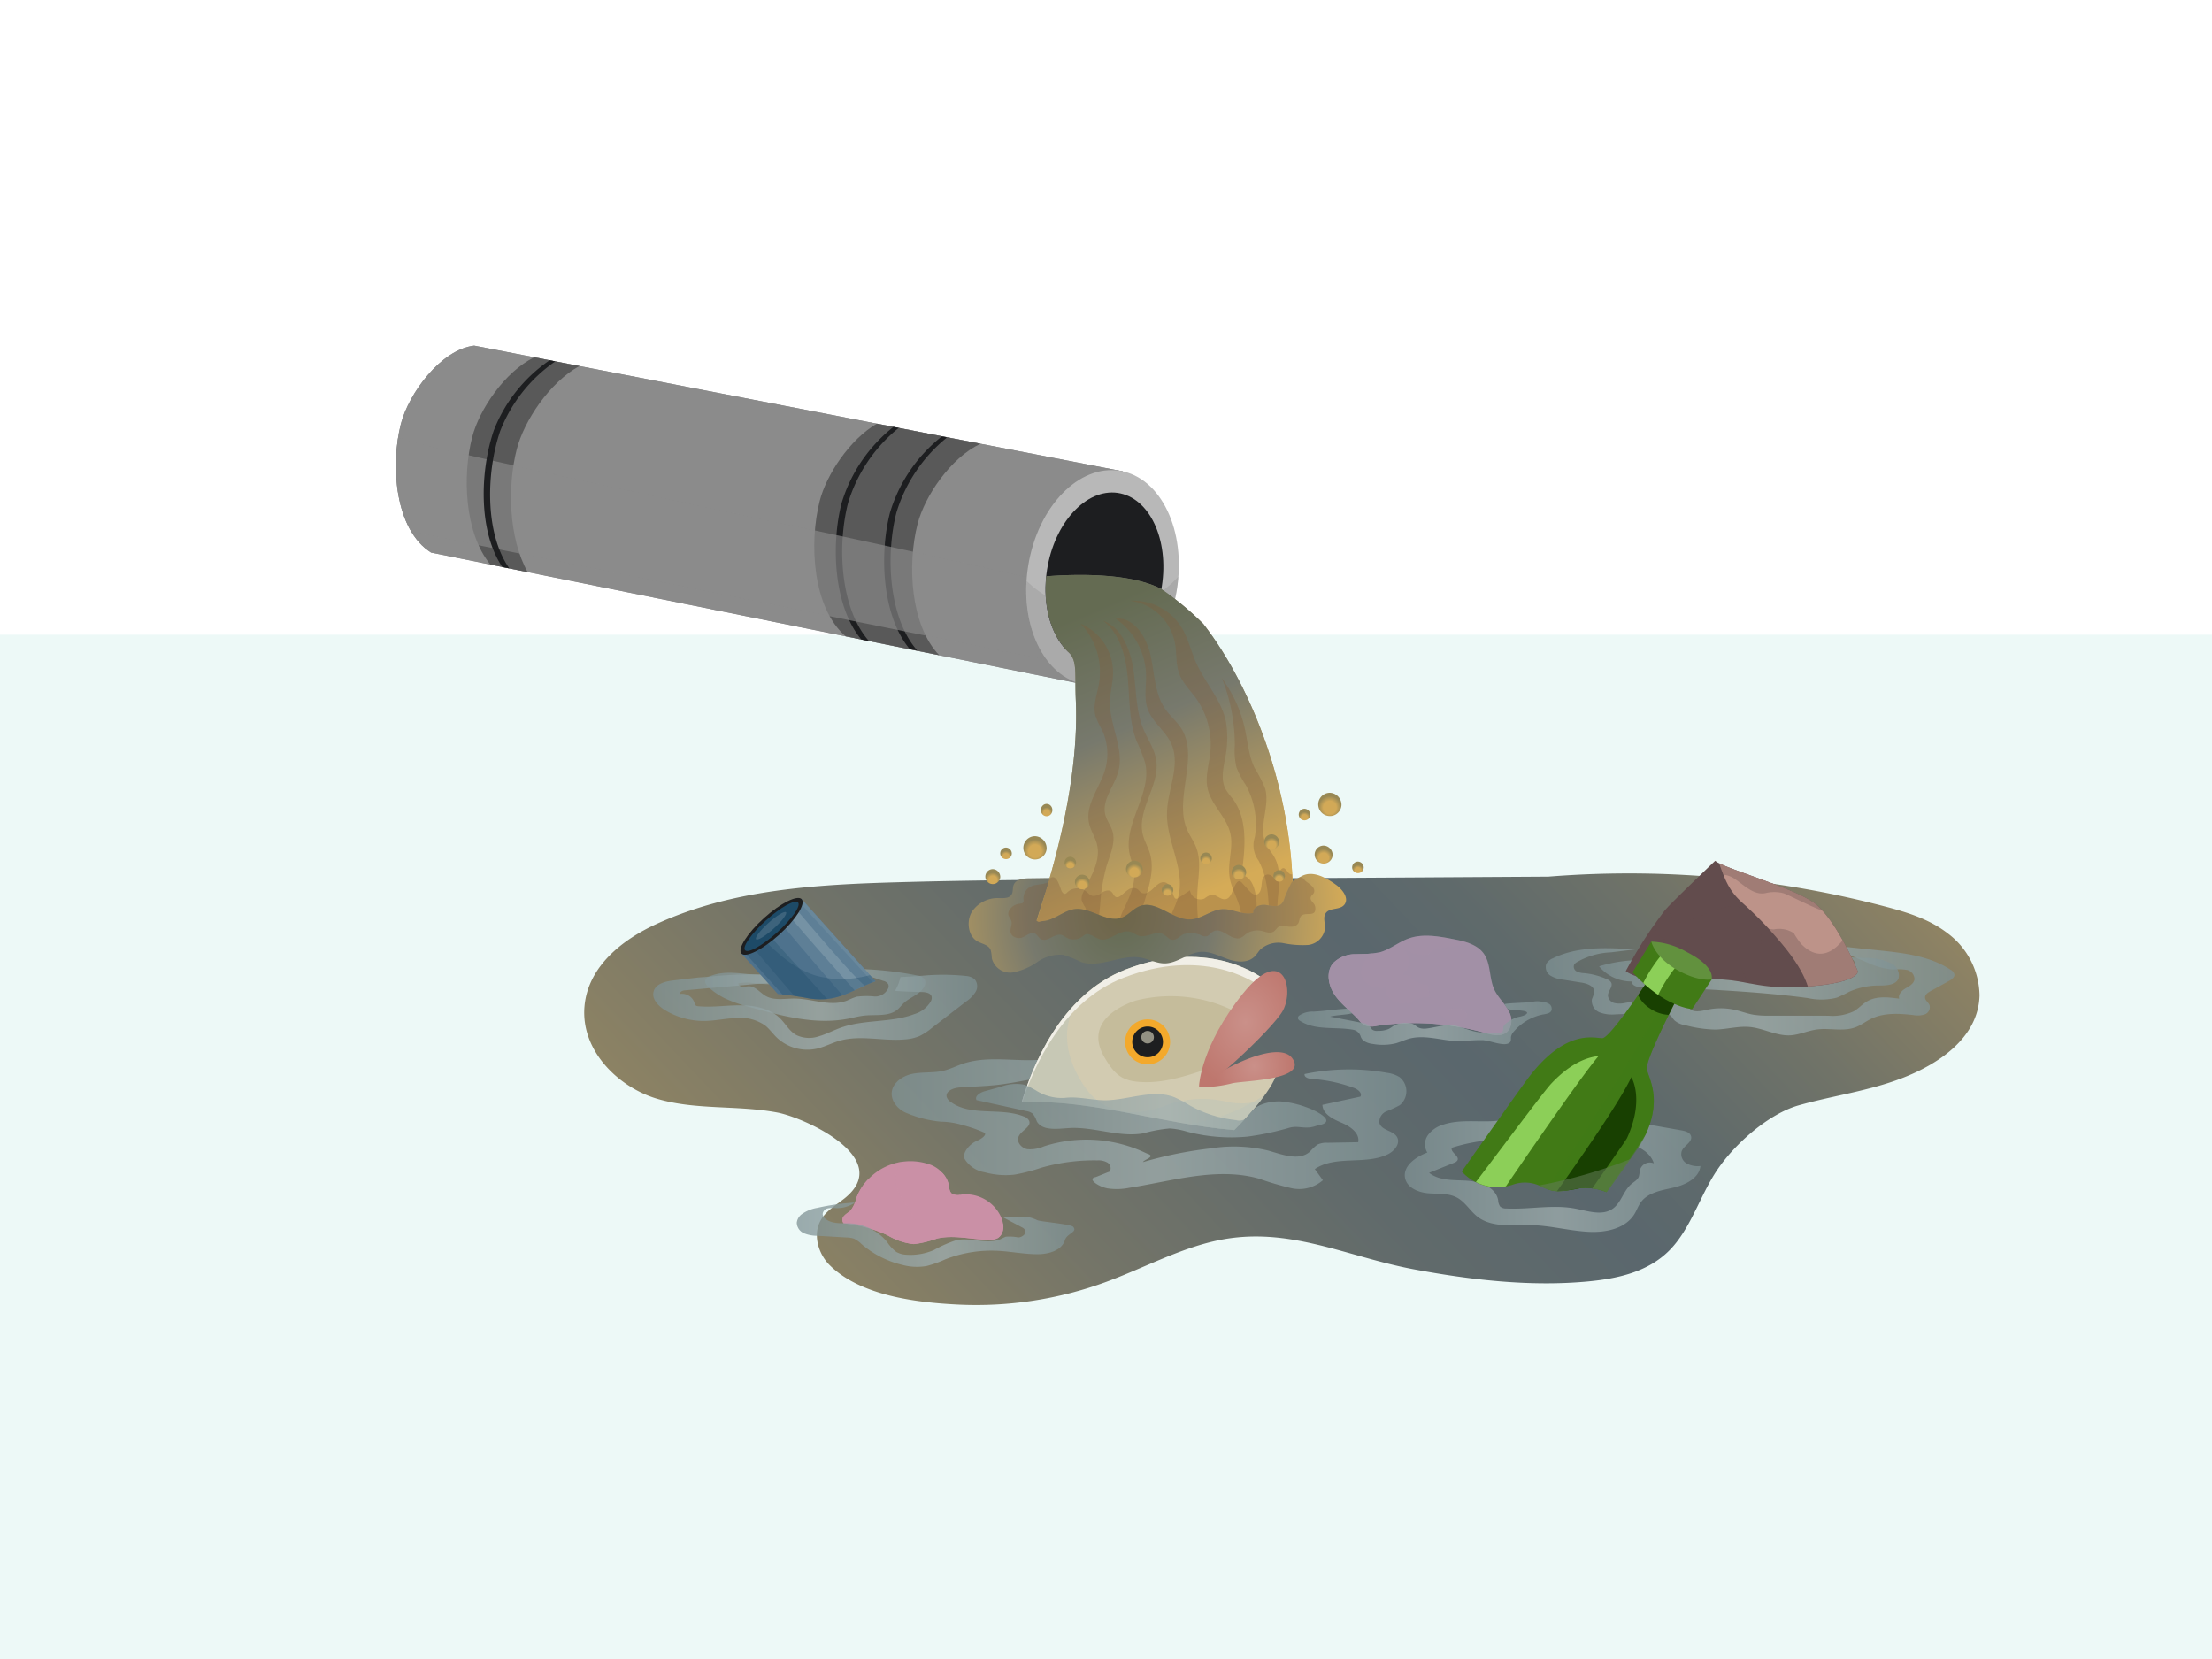 <svg xmlns="http://www.w3.org/2000/svg" xmlns:xlink="http://www.w3.org/1999/xlink" width="352" height="264" viewBox="0 0 352 264">
  <defs>
    <linearGradient id="linear-gradient" x1="-0.034" y1="0.626" x2="1.081" y2="0.302" gradientUnits="objectBoundingBox">
      <stop offset="0" stop-color="#9a8a62"/>
      <stop offset="0.054" stop-color="#918563"/>
      <stop offset="0.275" stop-color="#737468"/>
      <stop offset="0.464" stop-color="#606a6b"/>
      <stop offset="0.597" stop-color="#5a676d"/>
      <stop offset="0.685" stop-color="#5f6a6b"/>
      <stop offset="0.802" stop-color="#707368"/>
      <stop offset="0.932" stop-color="#8b8164"/>
      <stop offset="1" stop-color="#9c8b61"/>
    </linearGradient>
    <linearGradient id="linear-gradient-2" y1="0.5" x2="1" y2="0.5" gradientUnits="objectBoundingBox">
      <stop offset="0" stop-color="#7e9193"/>
      <stop offset="0.522" stop-color="#9faeaf"/>
      <stop offset="1" stop-color="#7e9193"/>
    </linearGradient>
    <linearGradient id="linear-gradient-5" x1="0" y1="0.5" x2="1" y2="0.5" xlink:href="#linear-gradient-2"/>
    <radialGradient id="radial-gradient" cx="0.5" cy="0.5" r="1.02" gradientTransform="translate(0.315) scale(0.37 1)" gradientUnits="objectBoundingBox">
      <stop offset="0" stop-color="#ca9089"/>
      <stop offset="1" stop-color="#be776e"/>
    </radialGradient>
    <radialGradient id="radial-gradient-2" cx="0.5" cy="0.5" r="0.444" gradientTransform="translate(-0.158) scale(1.316 1)" xlink:href="#radial-gradient"/>
    <linearGradient id="linear-gradient-9" x1="0" y1="0.5" x2="1" y2="0.5" xlink:href="#linear-gradient-2"/>
    <linearGradient id="linear-gradient-11" x1="0.246" y1="0.099" x2="0.521" y2="0.955" gradientUnits="objectBoundingBox">
      <stop offset="0" stop-color="#77796d"/>
      <stop offset="1" stop-color="#d5ab57"/>
    </linearGradient>
    <linearGradient id="linear-gradient-12" x1="0.246" y1="0.099" x2="0.521" y2="0.955" gradientUnits="objectBoundingBox">
      <stop offset="0" stop-color="#646b52"/>
      <stop offset="0.398" stop-color="#77796d"/>
      <stop offset="1" stop-color="#d5ab57"/>
    </linearGradient>
    <radialGradient id="radial-gradient-3" cx="0.401" cy="0.406" r="2.284" gradientTransform="translate(0.296 0.01) scale(0.261 1.074)" xlink:href="#linear-gradient-12"/>
    <radialGradient id="radial-gradient-4" cx="0.5" cy="0.5" r="0.466" gradientTransform="translate(-0.037 0.195) scale(1.074 1.074)" gradientUnits="objectBoundingBox">
      <stop offset="0.554" stop-color="#d2a957"/>
      <stop offset="1" stop-color="#988854"/>
    </radialGradient>
    <radialGradient id="radial-gradient-5" cx="0.5" cy="0.5" r="0.465" gradientTransform="translate(-0.037 0.254) scale(1.073 1.074)" xlink:href="#radial-gradient-4"/>
    <radialGradient id="radial-gradient-6" cx="0.5" cy="0.5" r="0.465" gradientTransform="translate(-0.037 0.26) scale(1.074 1.074)" xlink:href="#radial-gradient-4"/>
    <radialGradient id="radial-gradient-7" cx="0.5" cy="0.5" r="0.466" gradientTransform="translate(-0.037 0.15) scale(1.074 1.074)" xlink:href="#radial-gradient-4"/>
    <radialGradient id="radial-gradient-8" cx="0.5" cy="0.5" r="0.465" gradientTransform="translate(-0.037 0.236) scale(1.074 1.074)" xlink:href="#radial-gradient-4"/>
    <radialGradient id="radial-gradient-9" cx="0.5" cy="0.501" r="0.465" gradientTransform="translate(-0.037 0.238) scale(1.074 1.074)" xlink:href="#radial-gradient-4"/>
    <radialGradient id="radial-gradient-10" cx="0.5" cy="0.5" r="0.466" gradientTransform="translate(-0.037 0.27) scale(1.073 1.074)" xlink:href="#radial-gradient-4"/>
    <radialGradient id="radial-gradient-11" cx="0.5" cy="0.5" r="0.465" gradientTransform="translate(-0.037 0.258) scale(1.074 1.074)" xlink:href="#radial-gradient-4"/>
    <radialGradient id="radial-gradient-12" cx="0.5" cy="0.5" r="0.465" gradientTransform="translate(-0.037 0.256) scale(1.073 1.074)" xlink:href="#radial-gradient-4"/>
    <radialGradient id="radial-gradient-13" cx="0.5" cy="0.5" r="0.465" gradientTransform="translate(-0.037 0.263) scale(1.074 1.074)" xlink:href="#radial-gradient-4"/>
    <radialGradient id="radial-gradient-14" cx="0.5" cy="0.5" r="0.465" gradientTransform="translate(-0.037 0.184) scale(1.074 1.074)" xlink:href="#radial-gradient-4"/>
    <radialGradient id="radial-gradient-15" cx="0.5" cy="0.5" r="0.466" gradientTransform="translate(-0.037 0.106) scale(1.074 1.074)" xlink:href="#radial-gradient-4"/>
    <radialGradient id="radial-gradient-16" cx="0.5" cy="0.5" r="0.465" gradientTransform="translate(-0.038 0.097) scale(1.075 1.074)" xlink:href="#radial-gradient-4"/>
    <radialGradient id="radial-gradient-17" cx="0.5" cy="0.5" r="0.465" gradientTransform="translate(-0.037 0.201) scale(1.074 1.074)" xlink:href="#radial-gradient-4"/>
    <radialGradient id="radial-gradient-18" cx="0.5" cy="0.5" r="0.466" gradientTransform="translate(-0.037 0.168) scale(1.073 1.074)" xlink:href="#radial-gradient-4"/>
    <radialGradient id="radial-gradient-19" cx="0.5" cy="0.5" r="0.466" gradientTransform="translate(-0.037 0.203) scale(1.074 1.074)" xlink:href="#radial-gradient-4"/>
  </defs>
  <g id="Grupo_60906" data-name="Grupo 60906" transform="translate(-507 -2517)">
    <rect id="Rectángulo_5751" data-name="Rectángulo 5751" width="352" height="163" transform="translate(507 2618)" fill="#cdf0e9" opacity="0.36"/>
    <g id="Grupo_56328" data-name="Grupo 56328" transform="translate(0 37)">
      <rect id="Rectángulo_5777" data-name="Rectángulo 5777" width="244" height="244" transform="translate(570 2480)" fill="none"/>
      <g id="Grupo_56327" data-name="Grupo 56327" transform="translate(96.423 2076.186)">
        <g id="Grupo_56323" data-name="Grupo 56323" transform="translate(503.545 540.796)">
          <path id="Trazado_104851" data-name="Trazado 104851" d="M642.52,496.88l-69.758.425c-11.945.072-23.889.145-35.83.481-13.056.367-26.411,1.118-38.495,6.659-5.3,2.428-10.84,6.69-11.412,13.06-.635,7.1,5.436,12.944,11.614,14.755s12.734.975,19.033,2.16c4.463.841,18.711,7.332,10.708,13.691-1.451,1.151-3.184,2.093-3.973,3.877-.986,2.225-.058,5.042,1.6,6.7,4.941,4.946,13.986,5.972,20.247,6.294a60.012,60.012,0,0,0,23.816-3.611c5.91-2.173,11.573-5.286,17.684-6.58,11.243-2.379,20.446,2.569,31.192,4.581,9.038,1.693,18.59,2.811,27.789,1.939,4.633-.44,9.51-1.478,12.955-4.968,3.4-3.448,4.821-8.687,7.589-12.783,2.882-4.266,8.255-8.939,12.949-10.272,5.447-1.547,10.985-2.238,16.4-4.307,5.762-2.2,12.224-6.4,12.39-13.2a12.558,12.558,0,0,0-5.116-9.908c-2.934-2.254-6.451-3.316-9.914-4.226a160.409,160.409,0,0,0-56.336-4.508Z" transform="translate(-486.98 -494.373)" fill="url(#linear-gradient)"/>
          <path id="Trazado_104852" data-name="Trazado 104852" d="M559.743,524.161a64.618,64.618,0,0,0-10.9,2.2c.2-.456,2.214-.885.61-1.371a22.021,22.021,0,0,0-16.338-1.147,5.544,5.544,0,0,1-2.663.463c-.9-.161-1.728-1.078-1.422-1.937.371-1.033,2.12-1.585,1.7-2.6a1.405,1.405,0,0,0-.843-.671c-3.73-1.5-8.452.069-11.67-2.339a1.466,1.466,0,0,1-.6-.756c-.233-.921,1.026-1.433,1.972-1.507,2.051-.161,4.11-.192,6.154-.427,4.441-.51,8.866-1.977,13.291-1.339a3.056,3.056,0,0,0,.539-1.865,2.158,2.158,0,0,0-2.062-1.576,9.488,9.488,0,0,0-2.753.458c-4.754,1.1-9.91-.6-14.536.953-1.058.353-2.062.874-3.148,1.129-1.605.376-3.3.159-4.912.485-1.97.4-4.029,2.055-3.052,4.293a3.97,3.97,0,0,0,2.171,1.963,18.3,18.3,0,0,0,5.387,1.353,12.6,12.6,0,0,1,3.5.55,22.1,22.1,0,0,1,3.437,1.2c.5.338-.563,1.051-1.125,1.277-1.192.474-2.444,1.945-2.019,2.889a4.554,4.554,0,0,0,3.22,2.144,12.594,12.594,0,0,0,4.691.376,28.986,28.986,0,0,0,4.284-1.1,30.544,30.544,0,0,1,8.955-1.172,2.843,2.843,0,0,1,1.594.36,1.052,1.052,0,0,1,.346,1.436c-.157,0-2.077.832-2.227.861-1.42.275.423,1.507,1.84,1.789a9.788,9.788,0,0,0,3.466-.076c6.88-1.076,13.939-3.343,20.647-1.474a48.335,48.335,0,0,0,5.172,1.523,5.752,5.752,0,0,0,5.035-1.261q-.644-.885-1.286-1.773c3.292-2.241,7.983-.622,11.576-2.334,1.058-.5,2.077-1.7,1.525-2.735-.581-1.089-2.484-1.057-2.817-2.249a1.793,1.793,0,0,1,1.1-1.869,19.1,19.1,0,0,0,2.126-.975,2.865,2.865,0,0,0-.034-4.479,5.1,5.1,0,0,0-2.006-.682,34.356,34.356,0,0,0-13.1.2c-.09.512.615.742,1.134.776a24.036,24.036,0,0,1,6.732,1.433c.615.228,1.353.814,1.022,1.38l-6.05,1.31c.058,1.474,1.69,2.278,3.052,2.846s2.925,1.65,2.643,3.1l-4.9.087a3.291,3.291,0,0,0-1.6.3,7.955,7.955,0,0,0-1.176,1.107c-1.746,1.561-4.436.458-6.69-.177A23.43,23.43,0,0,0,559.743,524.161Z" transform="translate(-459.935 -478.415)" opacity="0.75" fill="url(#linear-gradient-2)"/>
          <path id="Trazado_104853" data-name="Trazado 104853" d="M589.459,519.8c.373-.881,1.7-1.4,1.48-2.328-.148-.613-.892-.832-1.514-.941l-12.481-2.214c-.926-.163-2.131-.19-2.52.664s.42,1.751,1.239,2.182c1.606.843,3.477.968,5.232,1.427s3.584,1.451,4.119,3.184a1.639,1.639,0,0,0-2.207,1.04,8.149,8.149,0,0,1-.183,1.08c-.208.528-.76.814-1.194,1.178-1.256,1.062-1.608,2.963-2.949,3.915-1.67,1.187-3.942.38-5.954-.007-3.613-.691-7.341.166-11.014-.02a1.37,1.37,0,0,1-.957-.311,1.886,1.886,0,0,1-.318-1.011c-.376-2.064-2.842-2.967-4.937-3.1s-4.412.047-6.053-1.261q1.979-.791,3.958-1.588a.959.959,0,0,0,.559-.4c.335-.7-1.131-1.241-.917-1.99a27.925,27.925,0,0,1,6.578-1.261c1.547-.105,3.193-.107,4.506-.937s1.983-2.878.854-3.942c-1.682,1.567-4.154,1.907-6.453,1.925s-4.662-.2-6.842.528a4.646,4.646,0,0,0-2.415,1.65,2.516,2.516,0,0,0-.114,2.793c-1.849.691-3.953,2.171-3.528,4.1.338,1.529,2.117,2.249,3.676,2.381s3.227-.047,4.6.7c1.3.711,2.068,2.122,3.244,3.032,2.334,1.8,5.619,1.263,8.568,1.337,3.077.078,6.088.921,9.161,1.071,2.728.134,5.843-.514,7.256-2.853.36-.6.588-1.272.995-1.838,1.138-1.59,3.312-1.912,5.217-2.352s4.063-1.491,4.28-3.435a3.666,3.666,0,0,1-2.218-.425A1.692,1.692,0,0,1,589.459,519.8Z" transform="translate(-414.801 -473.631)" opacity="0.75" fill="url(#linear-gradient-2)"/>
          <g id="Grupo_56313" data-name="Grupo 56313" transform="translate(152.995)">
            <path id="Trazado_104854" data-name="Trazado 104854" d="M620.449,506.18a1.147,1.147,0,0,0-.592-.727c-3.327-2.214-7.477-2.688-11.451-3.1l-8.685-.906,6.887,2.844a11.289,11.289,0,0,0,4.067,1.107,9.369,9.369,0,0,1,2.155.06,1.53,1.53,0,0,1,1.266,1.512c-.1.691-.814,1.08-1.415,1.435s-1.23.977-1.015,1.639c-1.731-.241-3.611-.454-5.118.429-.756.443-1.344,1.129-2.1,1.572a7.848,7.848,0,0,1-4.025.713l-9.322-.007a15.522,15.522,0,0,1-2.618-.152c-1.015-.174-1.983-.552-2.989-.778a10.274,10.274,0,0,0-4.593.029c-.993.235-2.363.443-2.739-.505-.105-.264-.092-.561-.208-.818-.284-.626-1.131-.7-1.818-.662a71.435,71.435,0,0,0-8.016.843,4.031,4.031,0,0,1-1.744.038,1.348,1.348,0,0,1-1.058-1.239c.031-.72.834-1.386.514-2.033a1.281,1.281,0,0,0-.673-.525,11.636,11.636,0,0,0-3.609-.966,2.926,2.926,0,0,1-1.2-.271.86.86,0,0,1-.427-1.04,1.13,1.13,0,0,1,.387-.4,11.75,11.75,0,0,1,5.471-1.6l3.821-.463c-4.409-.291-9.054-.539-13.027,1.4a2.135,2.135,0,0,0-1.062.881,1.587,1.587,0,0,0,.635,1.872,4.614,4.614,0,0,0,2.026.657q1.472.238,2.947.472c.9.143,2.039.555,2.019,1.467a5.718,5.718,0,0,1-.378,1.172,1.978,1.978,0,0,0,1.239,2.1,5.765,5.765,0,0,0,2.6.306l6.695-.246a2.748,2.748,0,0,1,1.956.429c.257.228.418.546.659.792a3.351,3.351,0,0,0,1.706.751,19.817,19.817,0,0,0,4.774.7c1.842-.036,3.671-.586,5.507-.409,2.193.21,4.251,1.449,6.453,1.324,1.411-.081,2.73-.718,4.13-.917,2.075-.3,4.282.376,6.241-.369.874-.331,1.623-.921,2.462-1.333,2.044-1,4.443-.861,6.706-.608a3.7,3.7,0,0,0,1.813-.094,1.238,1.238,0,0,0,.8-1.456c-.174-.456-.713-.758-.727-1.248-.011-.458.447-.771.85-.993l3-1.652C620.035,506.978,620.5,506.643,620.449,506.18Z" transform="translate(-555.404 -488.106)" opacity="0.75" fill="url(#linear-gradient-2)"/>
            <path id="Trazado_104855" data-name="Trazado 104855" d="M596.048,502.292l5.534.23a8.366,8.366,0,0,1,4.2.921,2.082,2.082,0,0,1,1.082,2.319c-.42,1.067-1.869,1.134-3.016,1.143A11.61,11.61,0,0,0,599,507.9a20.866,20.866,0,0,1-1.986.941,10.1,10.1,0,0,1-4.606.058c-4.206-.572-8.439-.906-12.676-1.176-3.327-.215-6.659-.389-9.995-.385a23.009,23.009,0,0,1-4.459-.25c-.438-.085-.991-.436-.787-.832a6.679,6.679,0,0,1-5.286-2.408,22.925,22.925,0,0,1,9.44-.823l-2.375,1.183a.812.812,0,0,0-.429.367c-.185.47.519.756,1.024.769l23.983.635a20.085,20.085,0,0,0,3.9-.152,10.04,10.04,0,0,0,5.167-2.583,1.4,1.4,0,0,0-1.684-.774Z" transform="translate(-550.702 -487.058)" opacity="0.75" fill="url(#linear-gradient-5)"/>
            <g id="Grupo_56312" data-name="Grupo 56312" transform="translate(12.759)">
              <path id="Trazado_104856" data-name="Trazado 104856" d="M598,513.036s-3.479-8.508-7.115-10.981-14.541-5.492-15.545-6.576c0,0-6.576,6.265-7.967,7.812a70.241,70.241,0,0,0-6.265,9.745s2.862,2.321,10.829,1.469,8.895,1.625,17.711,1.006S598,513.036,598,513.036Z" transform="translate(-561.11 -495.479)" fill="#624c4d"/>
              <path id="Trazado_104857" data-name="Trazado 104857" d="M594.314,513.036s-3.479-8.508-7.115-10.983-14.54-5.489-15.545-6.574c0,0-5.614,5.351-7.562,7.379l.009.042c.566,2.567,1.695,2.828,3.81,1.941,2.249-.944,4.467-2.167,6.974-2.064,2.227.089,3.555,1.927,4.027,3.911.427,1.8-.738,4.049.528,5.686a15.293,15.293,0,0,0,3.473,3.235c.908.009,1.909-.018,3.05-.1C594.78,514.892,594.314,513.036,594.314,513.036Z" transform="translate(-557.423 -495.479)" fill="#624c4d" opacity="0.32" style="mix-blend-mode: multiply;isolation: isolate"/>
              <path id="Trazado_104858" data-name="Trazado 104858" d="M579.342,505.788c-.123-2.243.427-6.35-3.112-5.024-1.275.479-2.493,1.082-3.763,1.567-4.078,1.554-5.89.172-6.9-2.272a75.569,75.569,0,0,0-4.459,7.316s2.862,2.321,10.829,1.469a26.411,26.411,0,0,1,8.984.5A6.264,6.264,0,0,1,579.342,505.788Z" transform="translate(-561.11 -489.818)" fill="#624c4d" opacity="0.32" style="mix-blend-mode: multiply;isolation: isolate"/>
              <path id="Trazado_104859" data-name="Trazado 104859" d="M589.788,512.816s-3.479-8.508-7.115-10.981c-3.26-2.223-12.354-4.875-14.919-6.178.868,2.4,1.44,4.228,3.56,6.169A64.419,64.419,0,0,1,576,506.452c2.164,2.435,4.805,5.5,5.874,8.8C590.215,514.6,589.788,512.816,589.788,512.816Z" transform="translate(-552.897 -495.259)" fill="#bd9389"/>
              <path id="Trazado_104860" data-name="Trazado 104860" d="M570.067,498.036c1.467.919,3.13,2.777,5.062,2.366a5.84,5.84,0,0,1,2.846.018c.78.242,3.855,1.878,6.245,2.815a8.938,8.938,0,0,0-1.547-1.4c-3.26-2.22-12.354-4.872-14.919-6.176.233.646.447,1.248.673,1.822A3.715,3.715,0,0,1,570.067,498.036Z" transform="translate(-552.897 -495.259)" fill="#624c4d" opacity="0.32" style="mix-blend-mode: multiply;isolation: isolate"/>
              <path id="Trazado_104861" data-name="Trazado 104861" d="M583.044,502.153c-1.726,2.106-3.978,3.2-6.529.646a10.673,10.673,0,0,1-1.239-1.784,4.272,4.272,0,0,0-3.222-.595c-.255-.034-.512-.067-.769-.1.116.125.235.248.349.376,2.164,2.435,4.805,5.5,5.874,8.8,8.345-.651,7.918-2.439,7.918-2.439A51.845,51.845,0,0,0,583.044,502.153Z" transform="translate(-548.534 -489.499)" fill="#624c4d" opacity="0.32" style="mix-blend-mode: multiply;isolation: isolate"/>
            </g>
          </g>
          <g id="Grupo_56315" data-name="Grupo 56315" transform="translate(10.987 5.914)">
            <path id="Trazado_104862" data-name="Trazado 104862" d="M523.943,505.053a1.241,1.241,0,0,1,.774.508.856.856,0,0,1,.038.6,2.268,2.268,0,0,1-2.263,1.368,12.334,12.334,0,0,0-2.831.047,14.279,14.279,0,0,0-1.462.6c-2.625,1.042-5.547-.291-8.372-.311-1.565-.011-3.253.364-4.608-.418-.894-.516-1.6-1.516-2.634-1.534-.333-.007-.66.1-.993.083a.746.746,0,0,1-.747-.532,7.117,7.117,0,0,1,2.63-.034,34.318,34.318,0,0,0,7.33-.054c.288-.034.644-.132.693-.418.06-.347-.376-.543-.722-.6a63.871,63.871,0,0,0-6.648-.235c-2.663-.157-5.474-.854-7.9.248a1.124,1.124,0,0,0-.577.463c-.221.449.161.955.537,1.288a11.649,11.649,0,0,0,2.565,1.722,23.175,23.175,0,0,0,4.13,1.427c5.049,1.4,10.321,2.8,15.462,1.8.881-.172,1.749-.414,2.641-.5,1.8-.179,3.857.2,5.234-.97.349-.3.622-.673.955-.991,1-.959,2.544-1.359,3.236-2.565a1.263,1.263,0,0,0,.112-1.221,1.672,1.672,0,0,0-1.207-.637,54.946,54.946,0,0,0-8.021-.979,2.9,2.9,0,0,0-1.838.335Q521.7,504.3,523.943,505.053Z" transform="translate(-487.335 -491.86)" opacity="0.75" fill="url(#linear-gradient-2)"/>
            <path id="Trazado_104863" data-name="Trazado 104863" d="M543.039,504.35a2.353,2.353,0,0,0-1.38-.532,35.077,35.077,0,0,0-6.972-.034l-3.464.215a6.815,6.815,0,0,1-.863,2.178c1.44.141,2.909.154,4.354.2.595.018,1.339.161,1.48.738a1.122,1.122,0,0,1-.132.736,4.5,4.5,0,0,1-2.582,2.024c-3.716,1.418-7.953.827-11.7,2.158-1.192.423-2.314,1.033-3.528,1.382a4.71,4.71,0,0,1-3.678-.237c-1.037-.615-1.632-1.753-2.489-2.6-1.608-1.6-4.023-2.077-6.288-2.091s-4.539.364-6.8.143a.71.71,0,0,1-.255-.06c-.192-.1-.246-.344-.315-.55a2.078,2.078,0,0,0-2.234-1.346c-.118-.329.353-.537.7-.568l16.26-1.449c-.139-.774-1.129-.991-1.914-1.026a72.4,72.4,0,0,0-12.273.5l1.319-.215-5.176.61c-1.27.15-2.808.512-3.157,1.742-.34,1.194.72,2.314,1.775,2.965a11.914,11.914,0,0,0,6.31,1.746c1.659-.018,3.3-.385,4.955-.467a6.93,6.93,0,0,1,4.718,1.2c.671.539,1.172,1.257,1.784,1.858a7.073,7.073,0,0,0,6.4,1.825c1.243-.282,2.384-.9,3.607-1.254,3.408-.991,7.068.123,10.6-.239a7.015,7.015,0,0,0,2.18-.53,9.639,9.639,0,0,0,1.892-1.239l5.536-4.273a5.032,5.032,0,0,0,1.478-1.518A1.72,1.72,0,0,0,543.039,504.35Z" transform="translate(-491.893 -491.408)" opacity="0.75" fill="url(#linear-gradient-2)"/>
            <g id="Grupo_56314" data-name="Grupo 56314" transform="translate(13.878)">
              <path id="Trazado_104864" data-name="Trazado 104864" d="M508.557,513.922c4.812.928,7.137-1.283,10.947-2.659l-11.737-13.049-9.6,8.635,5.8,6.449A43.331,43.331,0,0,1,508.557,513.922Z" transform="translate(-498.018 -498.012)" fill="#4e728d"/>
              <path id="Trazado_104865" data-name="Trazado 104865" d="M510.928,513.508c1.717-.61,3.287-1.536,5.25-2.245l-11.737-13.049-3.584,3.473C504.128,505.687,510.928,513.508,510.928,513.508Z" transform="translate(-494.692 -498.012)" fill="#829bab" opacity="0.32" style="mix-blend-mode: screen;isolation: isolate"/>
              <path id="Trazado_104866" data-name="Trazado 104866" d="M514.016,511.424c.141-.056.284-.11.427-.161l-11.737-13.049-.445.4C503.07,499.524,514.016,511.424,514.016,511.424Z" transform="translate(-492.957 -498.012)" fill="#829bab" opacity="0.32" style="mix-blend-mode: screen;isolation: isolate"/>
              <path id="Trazado_104867" data-name="Trazado 104867" d="M502.435,498.685l-1.042,1.093c3.477,4.255,10.8,12.343,10.8,12.343.526-.241,1.058-.494,1.61-.74C512.016,510.024,504.673,501.288,502.435,498.685Z" transform="translate(-494.03 -497.43)" fill="#a7b9c4" opacity="0.32" style="mix-blend-mode: screen;isolation: isolate"/>
              <path id="Trazado_104868" data-name="Trazado 104868" d="M501.236,500.513l-2.41,2.169c1.138,1.277,5.733,6.73,6.952,8.078.646.092,1.295.19,1.963.32a10.817,10.817,0,0,0,3.26.161Z" transform="translate(-497.203 -495.171)" fill="#224e6a" opacity="0.32" style="mix-blend-mode: multiply;isolation: isolate"/>
              <path id="Trazado_104869" data-name="Trazado 104869" d="M504.266,509.87c1.252.125,2.527.289,3.859.546,4.812.928,7.137-1.283,10.947-2.659l-.881-.979a17.411,17.411,0,0,1-5.74.6,9.148,9.148,0,0,1-1.351-.2c-3.761-.49-7.075-3.278-9.888-6.127l-2.7,2.426Z" transform="translate(-497.587 -494.506)" fill="#1d4a67" opacity="0.32" style="mix-blend-mode: multiply;isolation: isolate"/>
              <path id="Trazado_104870" data-name="Trazado 104870" d="M507.849,498.326c.66.733-.953,3.262-3.6,5.648s-5.335,3.721-6,2.987.953-3.262,3.6-5.648S507.187,497.59,507.849,498.326Z" transform="translate(-498.1 -498.124)" fill="#1d1e20"/>
              <path id="Trazado_104871" data-name="Trazado 104871" d="M506.915,498.516c.483.534-1.015,2.67-3.347,4.765s-4.608,3.361-5.091,2.824,1.015-2.67,3.345-4.765S506.432,497.98,506.915,498.516Z" transform="translate(-497.747 -497.791)" fill="#1d4a67"/>
              <path id="Trazado_104872" data-name="Trazado 104872" d="M504,499.169c.224.25-.66,1.413-1.977,2.6s-2.567,1.941-2.793,1.69.662-1.413,1.977-2.6S503.771,498.919,504,499.169Z" transform="translate(-496.75 -496.891)" fill="#829bab" opacity="0.32" style="mix-blend-mode: screen;isolation: isolate"/>
            </g>
          </g>
          <g id="Grupo_56317" data-name="Grupo 56317" transform="translate(69.634 15.294)">
            <path id="Trazado_104873" data-name="Trazado 104873" d="M551.707,529.837c.076,0,.138.031.212.038,2.627-2.647,6.4-6.831,6.9-9.5l-10.791,1.25,8.718-15.679s-8.327-6.92-22.051-1.641c-10.513,4.043-15.035,15.817-16.575,21.108C529.465,524.994,540.417,528.909,551.707,529.837Z" transform="translate(-518.122 -502.319)" fill="#d2cbb1"/>
            <path id="Trazado_104874" data-name="Trazado 104874" d="M531.076,518.8c5.031.06,9.955-2.5,11.131-2.272l4.55-8.179a22.625,22.625,0,0,0-17.3-2.518c-4.165,1.442-7.654,4.353-4.917,9.02C526.282,517.815,527.527,518.761,531.076,518.8Z" transform="translate(-511.386 -498.868)" fill="#c5bc9b"/>
            <path id="Trazado_104875" data-name="Trazado 104875" d="M550.767,521.492a16.783,16.783,0,0,0-9.463.481,16.452,16.452,0,0,1-5.109,1.178,9.135,9.135,0,0,1-7.75-3.609c-3.578-4.971-4.17-10.154-1.364-14.075-5.23,5.214-7.859,12.278-8.96,16.054,11.343-.418,22.3,3.5,33.585,4.425.076,0,.138.031.212.038a56.217,56.217,0,0,0,4.193-4.673A11.2,11.2,0,0,1,550.767,521.492Z" transform="translate(-518.122 -498.428)" fill="#bdc5b8" opacity="0.55" style="mix-blend-mode: multiply;isolation: isolate"/>
            <path id="Trazado_104876" data-name="Trazado 104876" d="M530.067,516.8c2.283.376,4.57.693,6.876.883.076,0,.139.032.212.038a50.875,50.875,0,0,0,4.87-5.572A31.731,31.731,0,0,1,530.067,516.8Z" transform="translate(-503.358 -490.167)" fill="#bdc5b8" opacity="0.55" style="mix-blend-mode: multiply;isolation: isolate"/>
            <g id="Grupo_56316" data-name="Grupo 56316">
              <path id="Trazado_104877" data-name="Trazado 104877" d="M534.364,505.612c12.327-4.743,20.278.347,21.774,1.433l.613-1.1s-8.329-6.92-22.054-1.641c-10.513,4.043-15.035,15.817-16.575,21.108l.072,0C520.049,519.69,524.642,509.351,534.364,505.612Z" transform="translate(-518.122 -502.319)" fill="#f1efe7"/>
            </g>
            <circle id="Elipse_4281" data-name="Elipse 4281" cx="3.584" cy="3.584" r="3.584" transform="translate(16.432 9.936)" fill="#f3a92c"/>
            <path id="Trazado_104878" data-name="Trazado 104878" d="M530.869,509.717a2.444,2.444,0,1,1-2.444-2.444A2.443,2.443,0,0,1,530.869,509.717Z" transform="translate(-508.408 -496.196)" fill="#1d1e20"/>
            <path id="Trazado_104879" data-name="Trazado 104879" d="M528.63,508.587a1,1,0,1,1-1-1A1,1,0,0,1,528.63,508.587Z" transform="translate(-507.611 -495.811)" fill="#929083"/>
            <path id="Trazado_104880" data-name="Trazado 104880" d="M530.8,514.675a21.949,21.949,0,0,1,4.338-2.981c3.627-1.945,8.8-3.792,10.364-1.614,2.583,3.6-8.315,3.524-9.773,4.027A20.478,20.478,0,0,1,530.8,514.675Z" transform="translate(-502.455 -493.942)" fill="url(#radial-gradient)"/>
            <path id="Trazado_104881" data-name="Trazado 104881" d="M530.747,521.481s.324-6.319,6.985-14.583c6.335-7.859,8.237-.823,6.361,2.7C542.5,512.582,530.3,523.885,530.747,521.481Z" transform="translate(-502.533 -501.08)" fill="url(#radial-gradient-2)"/>
          </g>
          <path id="Trazado_104882" data-name="Trazado 104882" d="M567.788,515.218c.908.313,4.962,2.211,1.344,2.781-1.887.72-2.84-.071-4.378.338a44.41,44.41,0,0,1-6.712,1.422,27.7,27.7,0,0,1-9.639-.8,12.052,12.052,0,0,0-2.708-.5,22.7,22.7,0,0,0-4.215.778c-3.935.682-7.927-1.113-11.918-.836-1.829.128-4.179.456-5.033-1.087a4.309,4.309,0,0,0-.63-1.192,2.166,2.166,0,0,0-1.044-.429l-7.918-1.744c-.338-.642.575-1.207,1.3-1.409l2.619-.724a6.764,6.764,0,0,1,3.758-.3,13.7,13.7,0,0,1,2.037,1.049,7.721,7.721,0,0,0,4.291,1.04c2.37-.3,4.6.458,6.873.364,3.591-.15,7.307-1.771,10.63-.469a20.568,20.568,0,0,1,2.489,1.326,19.093,19.093,0,0,0,7.314,2.308,1.8,1.8,0,0,0,1.359-.137s.845-.932,1.234-1.373c.982-1.113,3-1.525,4.524-1.462A15.676,15.676,0,0,1,567.788,515.218Z" transform="translate(-452.515 -475.869)" opacity="0.75" fill="url(#linear-gradient-2)"/>
          <g id="Grupo_56320" data-name="Grupo 56320" transform="translate(139.638 12.853)">
            <g id="Grupo_56319" data-name="Grupo 56319">
              <g id="Grupo_56318" data-name="Grupo 56318">
                <path id="Trazado_104883" data-name="Trazado 104883" d="M584.128,506.7l-4.2-3.285s-6.8,10.473-8.123,10.478-5.729-1.523-11.638,6.133c-.935,1.212-6.267,8.75-10.733,15.082a7.639,7.639,0,0,0,8.293,2.039,5.7,5.7,0,0,1,4.237.293c2.364,1.259,3.573.774,6.212.34a8.938,8.938,0,0,1,4.286.6c3.1-4.338,5.9-8.4,6.308-9.308,2.643-5.872.208-9.049.121-10.366C578.771,516.953,584.128,506.7,584.128,506.7Z" transform="translate(-549.43 -498.522)" fill="#417a16"/>
                <path id="Trazado_104884" data-name="Trazado 104884" d="M576.659,505.644l-1.382-1.373c-1.932,4.125-3.638,6.981-6.487,11.862,0,0-6,10.031-13.317,20.694,1.769.662,2.985.266,5.23-.1a8.978,8.978,0,0,1,4.322.613c2.73-3.756,5.123-7.115,5.5-7.8,3.835-6.853.984-10.462.89-11.889C571.3,515.9,576.659,505.644,576.659,505.644Z" transform="translate(-541.961 -497.465)" fill="#417a16" opacity="0.55" style="mix-blend-mode: multiply;isolation: isolate"/>
                <path id="Trazado_104885" data-name="Trazado 104885" d="M561.985,507.025c1.364-1.977,2.426-3.609,2.426-3.609l4.2,3.285s-.792,1.518-1.76,3.484a5.734,5.734,0,0,1-3.074-1.093A4.882,4.882,0,0,1,561.985,507.025Z" transform="translate(-533.917 -498.522)" fill="#184001"/>
                <path id="Trazado_104886" data-name="Trazado 104886" d="M574.186,507.252l-3.11,4.716s-4.367-.224-9.49-5.854l2.985-4.886Z" transform="translate(-534.405 -501.226)" fill="#417a16"/>
                <path id="Trazado_104887" data-name="Trazado 104887" d="M565.863,501.856l2.547,1.594a23.646,23.646,0,0,0-3.687,5.467,21.509,21.509,0,0,1-2.37-1.878A23.53,23.53,0,0,1,565.863,501.856Z" transform="translate(-533.458 -500.45)" fill="#8ccf58"/>
                <path id="Trazado_104888" data-name="Trazado 104888" d="M562.921,501.229a12.312,12.312,0,0,1,5.661,1.664c3.464,1.784,4.114,3.307,3.953,4.36,0,0-2.064.449-5.563-1.554S562.921,501.229,562.921,501.229Z" transform="translate(-532.755 -501.227)" fill="#62913e"/>
                <path id="Trazado_104889" data-name="Trazado 104889" d="M559.785,528.557a6.34,6.34,0,0,1,2.026.022c2.878-4.112,5.416-7.741,5.543-8.023,2.835-6.218.684-9.677.684-9.677-1.771,3.718-7.122,11.527-11.822,18.127A18.4,18.4,0,0,0,559.785,528.557Z" transform="translate(-541.043 -489.298)" fill="#184001"/>
              </g>
              <path id="Trazado_104890" data-name="Trazado 104890" d="M555.214,530.105c4.939-7.233,12.329-17.912,14.753-20.734-2.931.32-5.462,2.209-7.493,4.347-1.19,1.252-7.079,9.179-12.036,15.708A7.343,7.343,0,0,0,555.214,530.105Z" transform="translate(-548.184 -491.162)" fill="#8ccf58"/>
            </g>
            <path id="Trazado_104891" data-name="Trazado 104891" d="M555.186,521.016c2.364,1.259,3.573.774,6.212.34a8.978,8.978,0,0,1,4.322.613c1.44-1.981,2.777-3.839,3.783-5.264a77.1,77.1,0,0,1-14.592,4.206C555,520.949,555.1,520.971,555.186,521.016Z" transform="translate(-542.655 -482.097)" fill="#637c58" opacity="0.55" style="mix-blend-mode: multiply;isolation: isolate"/>
          </g>
          <path id="Trazado_104892" data-name="Trazado 104892" d="M516.709,530.071a10.181,10.181,0,0,1-4.177-1.411,21.2,21.2,0,0,0-6.978-1.889.9.9,0,0,1,.085-1.205c.3-.338.716-.541,1.026-.863a4.867,4.867,0,0,0,.892-1.907,9.246,9.246,0,0,1,11.377-5.5,4.78,4.78,0,0,1,3.325,3.271c.1.523.1,1.138.514,1.473a1.988,1.988,0,0,0,1.534.141,6.173,6.173,0,0,1,6.4,3.837c.4,1.066.369,2.5-.613,3.086a2.842,2.842,0,0,1-1.5.282c-2.741-.04-5.516-.823-8.184-.2A17.088,17.088,0,0,1,516.709,530.071Z" transform="translate(-464.269 -469.075)" fill="#ca90a6"/>
          <path id="Trazado_104893" data-name="Trazado 104893" d="M518.542,528.769a36.1,36.1,0,0,1-2.616-4.38c-.595-1.056-1.648-2.209-1.907-3.417a4.571,4.571,0,0,1,.248-3.316,6.283,6.283,0,0,1,.631-.765,9.24,9.24,0,0,0-7.341,5.843,4.866,4.866,0,0,1-.892,1.907c-.311.322-.731.526-1.026.863a.9.9,0,0,0-.085,1.205,21.2,21.2,0,0,1,6.978,1.889,10.182,10.182,0,0,0,4.177,1.411,8.152,8.152,0,0,0,2.453-.521A8.5,8.5,0,0,1,518.542,528.769Z" transform="translate(-464.269 -469.014)" fill="#ca90a6" opacity="0.32" style="mix-blend-mode: multiply;isolation: isolate"/>
          <path id="Trazado_104894" data-name="Trazado 104894" d="M510.94,519.5c1.556,2.093,3.971,4.819,5.091,3.121a5.476,5.476,0,0,1,1.295-1.417,1.88,1.88,0,0,1-1.458-.152c-.414-.335-.416-.95-.514-1.473a3.592,3.592,0,0,0-.977-1.8c-.027-.025-.056-.04-.083-.067C513.921,517.336,512.431,518.42,510.94,519.5Z" transform="translate(-457.365 -468.092)" fill="#ca90a6" style="mix-blend-mode: multiply;isolation: isolate"/>
          <path id="Trazado_104895" data-name="Trazado 104895" d="M528.24,525.658a2.507,2.507,0,0,1-.729-.233,1.108,1.108,0,0,1-.224.362c-1.321,1.552-3.513.912-4.973.134q-.637-.483-1.25-.995a2.341,2.341,0,0,1-1.38.432,4.5,4.5,0,0,1-4.226-2.567c-.078.02-.165.04-.268.058a3.608,3.608,0,0,1-1.706.5,4.758,4.758,0,0,1-2.227-.505,4.28,4.28,0,0,1-1.675-4.758v0h0a8.278,8.278,0,0,0-2.024,3.169,4.866,4.866,0,0,1-.892,1.907c-.311.322-.731.525-1.026.863a.9.9,0,0,0-.085,1.205,21.2,21.2,0,0,1,6.978,1.89,10.184,10.184,0,0,0,4.177,1.411,17.1,17.1,0,0,0,3.7-.883c2.668-.626,5.442.156,8.184.2a2.841,2.841,0,0,0,1.5-.282,2.211,2.211,0,0,0,.8-2.339A4.178,4.178,0,0,1,528.24,525.658Z" transform="translate(-464.269 -467.536)" fill="#ca90a6" style="mix-blend-mode: multiply;isolation: isolate"/>
          <path id="Trazado_104896" data-name="Trazado 104896" d="M506.227,521.636a1.021,1.021,0,0,1,.832-.908,4.936,4.936,0,0,1,1.324-.033,5.093,5.093,0,0,0,2.987-.894,36.957,36.957,0,0,0-5.981.841,5.89,5.89,0,0,0-2.5,1.024,1.946,1.946,0,0,0-.78,1.341,1.882,1.882,0,0,0,1.149,1.682,5.556,5.556,0,0,0,2.106.4l4.7.275a3.718,3.718,0,0,1,1.143.188,4.187,4.187,0,0,1,1.178.834,15.39,15.39,0,0,0,6.587,3.354,8.953,8.953,0,0,0,3.81.159,18.191,18.191,0,0,0,2.963-1.058,20.143,20.143,0,0,1,8.354-1.359c2.153.109,4.286.563,6.442.541,1.715-.02,3.739-.608,4.239-2.247.329-1.08,2.064-1.263,1.319-2.113-.383-.438-5.176-.809-5.7-1.053-2.366-1.094-2.983-.183-5.568-.519l3.074,1.639a1.217,1.217,0,0,1,.528.429c.318.57-.445,1.192-1.1,1.192a6.986,6.986,0,0,0-1.943-.112,4.249,4.249,0,0,0-.657.3c-2.209,1.071-4.879-.262-7.276.262a19.706,19.706,0,0,0-3.51,1.549,9.382,9.382,0,0,1-4.3.762,3.669,3.669,0,0,1-1.681-.438,6.294,6.294,0,0,1-1.476-1.588,8.1,8.1,0,0,0-5.731-2.96c-1.38-.083-2.913.15-4.018-.68A1.122,1.122,0,0,1,506.227,521.636Z" transform="translate(-468.286 -465.419)" opacity="0.75" fill="url(#linear-gradient-9)"/>
          <g id="Grupo_56322" data-name="Grupo 56322" transform="translate(113.553 11.916)">
            <g id="Grupo_56321" data-name="Grupo 56321" transform="translate(4.911)">
              <path id="Trazado_104897" data-name="Trazado 104897" d="M559.815,501.358c1.78.344,3.73.8,4.8,2.258,1.192,1.632.856,3.94,1.711,5.771.543,1.172,1.538,2.073,2.175,3.2s.807,2.726-.179,3.557c-.95.8-2.375.452-3.571.114a41.108,41.108,0,0,0-17.137-1.1,3.193,3.193,0,0,1-1.934-.1,3.455,3.455,0,0,1-.932-.845c-1.212-1.348-2.735-2.424-3.774-3.911s-1.478-3.64-.351-5.062a4.832,4.832,0,0,1,3.548-1.48,19.579,19.579,0,0,0,3.94-.315c1.608-.443,2.931-1.59,4.5-2.164C554.894,500.436,557.425,500.893,559.815,501.358Z" transform="translate(-539.96 -500.808)" fill="#a290a6"/>
              <path id="Trazado_104898" data-name="Trazado 104898" d="M562.042,513.631c-.353-1.771-2.077-1.243-3.466-1.04a2.026,2.026,0,0,1-2.509-1.912c-.123-1.992-1.932-6.2.6-7.551.742-.394,4.208-.568,5.764-1.078a14.941,14.941,0,0,0-2.616-.693c-2.39-.465-4.921-.921-7.207-.08-1.565.575-2.889,1.722-4.5,2.164a19.579,19.579,0,0,1-3.94.315,4.829,4.829,0,0,0-3.548,1.48c-1.127,1.422-.689,3.575.351,5.062s2.563,2.562,3.774,3.911a3.455,3.455,0,0,0,.932.845,3.193,3.193,0,0,0,1.934.1,41.127,41.127,0,0,1,15.231.615A5.987,5.987,0,0,1,562.042,513.631Z" transform="translate(-539.96 -500.808)" fill="#a290a6" opacity="0.32" style="mix-blend-mode: multiply;isolation: isolate"/>
              <path id="Trazado_104899" data-name="Trazado 104899" d="M549.19,505.716c1.679-.177,3.49-.11,4.5,1.1.148.177.266.347.389.514-.161-1.431-.275-2.884-.344-4.331a7.877,7.877,0,0,1-1.295.4,34.013,34.013,0,0,1-3.812.273C548.935,503.645,549.1,504.658,549.19,505.716Z" transform="translate(-529.246 -498.098)" fill="#a290a6" style="mix-blend-mode: multiply;isolation: isolate"/>
              <path id="Trazado_104900" data-name="Trazado 104900" d="M552.552,508.159a8.6,8.6,0,0,1,.432-1.789,2.147,2.147,0,0,1-1.652-.317c-1.321-1-1.42-1.941-1.865-3.448.074.246-.957.134-1.7.087a3.787,3.787,0,0,1-1.672-.644,3,3,0,0,1-.429-.288c-.033-.013-.067-.02-.1-.031a8.5,8.5,0,0,1,.646,1.6c.322,1.172-.349,1.807-.966,2.5a3.87,3.87,0,0,1,1.071.338c.854.5,1.194,1.136,2.308,1.268,1.558.183,2.187.959,3.519,1.594.181.087.391.163.6.239A3.15,3.15,0,0,1,552.552,508.159Z" transform="translate(-533.437 -499.672)" fill="#a290a6" style="mix-blend-mode: multiply;isolation: isolate"/>
              <path id="Trazado_104901" data-name="Trazado 104901" d="M568.368,512.217a2.029,2.029,0,0,1-2.238.912c-1.69-.315-2.808-1.831-4.461-.615a2.916,2.916,0,0,1-2.824.228,4.18,4.18,0,0,1-1.8-2.562c-.53-1.921-2.22-1.078-3.631-.523-1.507.593-3.725.6-4.266-1.362-.438-1.6.438-.434-1.409-.756a2.866,2.866,0,0,1-2.051-1.113,1.974,1.974,0,0,1-.51-1.927,4.7,4.7,0,0,1,1.715-2.422c-.9.083-1.815.054-2.721.112a4.829,4.829,0,0,0-3.548,1.48c-1.127,1.422-.689,3.575.351,5.062s2.563,2.562,3.774,3.911a3.453,3.453,0,0,0,.932.845,3.193,3.193,0,0,0,1.934.1,41.11,41.11,0,0,1,17.137,1.1c1.2.338,2.62.689,3.571-.114a2.7,2.7,0,0,0,.393-3.121A4.475,4.475,0,0,1,568.368,512.217Z" transform="translate(-539.96 -499.24)" fill="#a290a6" style="mix-blend-mode: multiply;isolation: isolate"/>
            </g>
            <path id="Trazado_104902" data-name="Trazado 104902" d="M578.106,507a.917.917,0,0,0-.376-1.123,2.685,2.685,0,0,0-1.234-.347,3.449,3.449,0,0,0-1.476.052c-.335.112-4.083.177-4.385.36l.479.7c.183.255,2.211.215,2.873.443.633.215.061.664-.991.861a4.428,4.428,0,0,0-1.523.642c-.423.311-.937.572-1.017,1.076-.034.215.016.456-.114.63a.73.73,0,0,1-.588.2,15.54,15.54,0,0,1-3.6-.161c-1.275-.257-2.469-.825-3.741-1.084-.932-.19-3.613.61-4.566.592-1.438-.029-1.154-.876-2.591-.906a4.292,4.292,0,0,0-1.916.259c-.407.195-.745.517-1.154.709a4.194,4.194,0,0,1-1.684.28,1.3,1.3,0,0,1-.892-.195.477.477,0,0,1-.087-.1,1.772,1.772,0,0,0-1.129-.9q-2.743-.53-5.485-1.062c.606-.237,2.889-.311,3.5-.548l-.78-.729c-1.8.092-3.555.382-5.351.472a3.75,3.75,0,0,0-2.27.615.546.546,0,0,0-.237.409.6.6,0,0,0,.329.429c2.424,1.6,5.628.917,8.5,1.44a1.546,1.546,0,0,1,1.174,1.069,1.369,1.369,0,0,0,.44.644,3,3,0,0,0,1.465.534,8.737,8.737,0,0,0,3.714-.107c.7-.2,1.364-.519,2.066-.713,2.775-.767,5.7.514,8.571.4a24.146,24.146,0,0,1,3.182-.177c1.127.107,2.2.584,3.329.637.44.02.982-.1,1.113-.519a3,3,0,0,0,.029-.6,1.685,1.685,0,0,1,.465-.894,8.168,8.168,0,0,1,4.825-2.743C577.395,507.463,577.9,507.382,578.106,507Z" transform="translate(-537.764 -495.04)" opacity="0.75" fill="url(#linear-gradient-2)"/>
          </g>
        </g>
        <g id="Grupo_56326" data-name="Grupo 56326" transform="translate(473.577 458.814)">
          <g id="Grupo_56325" data-name="Grupo 56325">
            <path id="Trazado_104903" data-name="Trazado 104903" d="M583.113,512.748l-103.933-21c-5.751-3.589-6.5-13.89-4.81-20.484,1.234-4.805,6.323-11.81,11.663-12.45l103.209,20Z" transform="translate(-473.577 -458.814)" fill="#8b8b8b"/>
            <path id="Trazado_104904" data-name="Trazado 104904" d="M583.113,512.748l-103.933-21c-5.751-3.589-6.5-13.89-4.81-20.484,1.234-4.805,6.323-11.81,11.663-12.45l103.209,20Z" transform="translate(-473.577 -458.814)" fill="#8b8b8b"/>
            <path id="Trazado_104905" data-name="Trazado 104905" d="M529.8,467.563l-16.488-3.2c-4.358,2.549-8.029,8.157-9.089,12.287-1.733,6.75-1.123,17.056,4.13,21.557l14.885,3.007c-4.608-4.785-5.1-14.444-3.446-20.884C520.921,475.915,525.042,469.808,529.8,467.563Z" transform="translate(-436.779 -451.949)" fill="#595959"/>
            <path id="Trazado_104906" data-name="Trazado 104906" d="M510.163,498.678c-4.606-5.226-5.058-15.232-3.334-21.948a24.478,24.478,0,0,1,8.065-11.972l-.836-.161a24.471,24.471,0,0,0-8.251,12.133c-1.7,6.616-1.277,16.416,3.137,21.7Z" transform="translate(-434.882 -451.666)" fill="#1d1e20"/>
            <path id="Trazado_104907" data-name="Trazado 104907" d="M513.606,499.357c-4.6-5.225-5.056-15.234-3.334-21.951a24.463,24.463,0,0,1,8.065-11.969l-.834-.161a24.469,24.469,0,0,0-8.253,12.13c-1.7,6.616-1.277,16.417,3.137,21.7Z" transform="translate(-430.627 -450.827)" fill="#1d1e20"/>
            <path id="Trazado_104908" data-name="Trazado 104908" d="M496.54,461.034l-7.175-1.391c-4.7,2.294-8.758,8.333-9.881,12.714-1.585,6.174-1.2,15.312,2.9,20.274l5.928,1.2c-3.066-5.485-3.224-13.745-1.733-19.551C487.728,469.788,491.776,463.659,496.54,461.034Z" transform="translate(-467.346 -457.789)" fill="#595959"/>
            <path id="Trazado_104909" data-name="Trazado 104909" d="M582.112,489.51c-19.292-4.948-102.632-21.9-108.181-24.162-.776,4.859-.34,10.9,2.084,14.979l.027.02,103.933,21Z" transform="translate(-473.573 -450.738)" fill="#8b8b8b" opacity="0.65" style="mix-blend-mode: multiply;isolation: isolate"/>
            <ellipse id="Elipse_4282" data-name="Elipse 4282" cx="17.229" cy="11.98" rx="17.229" ry="11.98" transform="translate(97.853 52) rotate(-80.743)" fill="#b8b8b8"/>
            <path id="Trazado_104910" data-name="Trazado 104910" d="M530.251,480.568a16.15,16.15,0,0,1-11.763-4.637c-.508,8.11,3.124,15.147,8.872,16.408,6.466,1.418,13.15-5.006,14.927-14.351a24.906,24.906,0,0,0,.349-2.735A16.06,16.06,0,0,1,530.251,480.568Z" transform="translate(-418.128 -438.496)" fill="#8b8b8b" opacity="0.32" style="mix-blend-mode: multiply;isolation: isolate"/>
            <path id="Trazado_104911" data-name="Trazado 104911" d="M538.2,484.864c-1.413,7.439-6.6,12.584-11.578,11.493s-7.871-8.012-6.458-15.451,6.6-12.586,11.58-11.493S539.62,477.422,538.2,484.864Z" transform="translate(-416.433 -445.895)" fill="#1d1e20"/>
            <path id="Trazado_104912" data-name="Trazado 104912" d="M545.827,482.909a47.616,47.616,0,0,0-6.668-5.532c-5.085-2.676-14.087-2.357-18.268-2.03a17.429,17.429,0,0,0,1,8.289c.049.116.1.226.152.338a11.817,11.817,0,0,0,.706,1.337c.161.266.322.505.479.722a9.031,9.031,0,0,0,.97,1.181l.092.094c.085.085.145.143.145.143,1.413,1.424.935,3.388,1.125,7.7.722,16.273-6.493,35.409-6.493,35.409H559.99C561.143,510.693,553.235,492.4,545.827,482.909Z" transform="translate(-417.359 -438.643)" fill="url(#linear-gradient-11)"/>
            <path id="Trazado_104913" data-name="Trazado 104913" d="M545.827,482.909a47.616,47.616,0,0,0-6.668-5.532c-5.085-2.676-14.087-2.357-18.268-2.03a17.429,17.429,0,0,0,1,8.289c.049.116.1.226.152.338a11.817,11.817,0,0,0,.706,1.337c.161.266.322.505.479.722a9.031,9.031,0,0,0,.97,1.181l.092.094c.085.085.145.143.145.143,1.413,1.424.935,3.388,1.125,7.7.722,16.273-6.493,35.409-6.493,35.409H559.99C561.143,510.693,553.235,492.4,545.827,482.909Z" transform="translate(-417.359 -438.643)" fill="url(#linear-gradient-12)"/>
            <g id="Grupo_56324" data-name="Grupo 56324" transform="translate(101.706 83.155)">
              <path id="Trazado_104914" data-name="Trazado 104914" d="M558.432,496.034a.786.786,0,0,0-.338.4,14.977,14.977,0,0,0-.682,1.536c-.4-.546-1.006-1.151-1.608-.89-.541.235-.642.99-.691,1.614s-.239,1.386-.812,1.509c-.454.1-.866-.291-1.19-.646-.367-.4-.731-.8-1.1-1.205a.654.654,0,0,0-.463-.284.54.54,0,0,0-.355.219c-.725.834-.769,2.482-1.82,2.652-.816.134-1.53-.865-2.341-.693a4.345,4.345,0,0,0-1.026.6,1.656,1.656,0,0,1-2.281-1.313l-1.867,1.214a.551.551,0,0,1-.335.125c-.2-.018-.315-.235-.389-.431-.317-.85-.55-1.957-1.377-2.173-.711-.186-1.355.445-1.891.977s-1.337,1.035-1.95.61c-.208-.143-.351-.373-.555-.521a1.353,1.353,0,0,0-1.494.114c-.451.291-.818.713-1.27,1.006a.772.772,0,0,1-.595.159c-.373-.1-.494-.6-.792-.863-.418-.365-1.042-.15-1.509.139a2.116,2.116,0,0,1-1.5.519c-.414-.1-.707-.479-1.049-.745a2.285,2.285,0,0,0-2.934.163.8.8,0,0,1-.371.255c-.268.047-.472-.248-.586-.514-.253-.595-.749-2.589-1.675-2.035-.646.387-.9,2.375-1.114,3.052-.094.3-1.134,4.188-1.418,4.188h40.925a68.122,68.122,0,0,0-.007-7.824c-.042.013-.071.051-.121.049C559.264,496.969,558.987,495.8,558.432,496.034Z" transform="translate(-519.063 -496.003)" fill="#825c39" opacity="0.32" style="mix-blend-mode: multiply;isolation: isolate"/>
            </g>
            <path id="Trazado_104915" data-name="Trazado 104915" d="M525.129,526.273q.151-1.526.3-3.05a30.589,30.589,0,0,1,1.017-6.077c.566-1.825,1.482-3.739.921-5.563-.275-.885-.876-1.628-1.116-2.524-.635-2.381,1.413-4.544,2.057-6.923.986-3.647-1.427-7.385-1.326-11.182.036-1.438.438-2.842.488-4.28a8.451,8.451,0,0,0-5.167-8.07,11.1,11.1,0,0,1,2.92,9.583c-.3,1.7-1,3.441-.543,5.1a13.052,13.052,0,0,0,1.011,2.165,9.012,9.012,0,0,1,.519,6.381c-.854,2.9-3.191,5.545-2.56,8.5.26,1.219,1.006,2.265,1.284,3.477.595,2.589-1.026,5.078-2.162,7.45a2.23,2.23,0,0,0-.3,1.339,4.261,4.261,0,0,0,.557,1.1,3.152,3.152,0,0,1,.022,2.565Z" transform="translate(-413.35 -434.354)" fill="#825c39" opacity="0.32" style="mix-blend-mode: multiply;isolation: isolate"/>
            <path id="Trazado_104916" data-name="Trazado 104916" d="M533.18,526.724h4.792a30.367,30.367,0,0,1-.125-5.666c.159-2.144.534-4.389-.224-6.379-.385-1.011-1.04-1.878-1.464-2.869-2.113-4.948,1.918-11.406-.845-15.969-.733-1.212-1.862-2.088-2.661-3.253-1.661-2.426-1.659-5.673-2.323-8.6s-2.741-6.075-5.525-5.722a11.265,11.265,0,0,1,4.836,9.116c.022,1.7-.32,3.455.19,5.065.722,2.276,2.954,3.645,3.877,5.834,1.438,3.394-.693,7.253-.745,10.981-.065,4.582,3.034,9.078,1.74,13.443C534.309,524.037,533.533,525.4,533.18,526.724Z" transform="translate(-410.262 -434.805)" fill="#825c39" opacity="0.32" style="mix-blend-mode: multiply;isolation: isolate"/>
            <path id="Trazado_104917" data-name="Trazado 104917" d="M545.971,525.539c-.031-2.026-.546-4.664-2.419-4.886.6-4.168,1.069-8.895-1.4-12.166a10.893,10.893,0,0,1-1.156-1.578c-.7-1.373-.373-3.054-.1-4.588a16.216,16.216,0,0,0,.206-6.013c-.716-3.566-3.372-6.279-4.816-9.581-.718-1.637-1.136-3.423-1.981-4.989a9,9,0,0,0-8.476-4.749,8.349,8.349,0,0,1,7.184,7.005c.239,1.5.1,3.079.6,4.5.552,1.579,1.793,2.737,2.75,4.072a12.708,12.708,0,0,1,2.222,8.662c-.2,1.829-.8,3.665-.454,5.467.523,2.773,3.106,4.675,3.678,7.439.452,2.189-.458,4.476-.163,6.7.224,1.679,1.111,3.164,1.6,4.781a10.071,10.071,0,0,1,.38,2.69h2.39Q545.99,526.922,545.971,525.539Z" transform="translate(-408.997 -436.388)" fill="#825c39" opacity="0.32" style="mix-blend-mode: multiply;isolation: isolate"/>
            <path id="Trazado_104918" data-name="Trazado 104918" d="M531.348,515.342c-.306-.991-.852-1.885-1.1-2.893-.988-3.947,2.73-7.806,2.131-11.842-.268-1.813-1.373-3.336-2.062-5.015-1.216-2.969-1.1-6.344-1.592-9.545s-1.954-6.648-4.825-7.658c2.652,1.932,3.627,5.624,3.942,9.051s.19,6.99,1.429,10.165a25.286,25.286,0,0,1,1.35,3.439c1.114,4.805-3.432,9.508-2.5,14.355.186.959.581,1.863.711,2.831.277,2.064-.673,4.061-1.554,5.919a12.763,12.763,0,0,0-.91,2.392h3.213C530.265,522.781,532.479,518.971,531.348,515.342Z" transform="translate(-411.385 -434.621)" fill="#825c39" opacity="0.32" style="mix-blend-mode: multiply;isolation: isolate"/>
            <path id="Trazado_104919" data-name="Trazado 104919" d="M540.722,510.959c-.421-.758-1.027-1.386-1.389-2.176-1.216-2.656.713-5.921-.094-8.752a20.654,20.654,0,0,0-1.675-3.276c-.917-1.876-1.078-4.054-1.523-6.118a21.166,21.166,0,0,0-3.676-8.146A28.59,28.59,0,0,1,534.41,493.2a11.565,11.565,0,0,0,.27,3.477,14.616,14.616,0,0,0,1.467,2.773,12.848,12.848,0,0,1,1.456,8.291,4.075,4.075,0,0,0,.595,3.754c1.561,2.978,1.672,6.529,1.639,9.97h1.5C540.626,517.989,542.412,514.018,540.722,510.959Z" transform="translate(-400.915 -429.547)" fill="#825c39" opacity="0.32" style="mix-blend-mode: multiply;isolation: isolate"/>
            <path id="Trazado_104920" data-name="Trazado 104920" d="M572.778,498.129c-1.632-1.167-3.7-2.31-5.453-1.366-.584.315-.865.472-1.44.8a12.9,12.9,0,0,0-1.29,2.679,2.414,2.414,0,0,1-.394.814c-.6.713-1.67.427-2.558.288s-2.117.3-2,1.254c-1.608.465-3.26-.664-4.924-.579-1.771.092-3.291,1.536-5.06,1.632-2.853.159-5.465-3.182-8.137-2.1-1,.4-1.728,1.364-2.721,1.775-2.426,1-4.97-1.621-7.555-1.324-1.791.206-3.267,1.791-5.064,1.907-.508.033-.693.311-1.053-.074,0,0,2.055-6.652,2.1-6.773q-1.68.027-3.361.049c-.932.013-2.086.188-2.4,1.134-.145.447-.047.973-.264,1.388-.351.675-1.243.64-1.965.626a4.962,4.962,0,0,0-4.374,2.149c-.924,1.5-.637,3.855.834,4.711.749.436,1.78.548,2.131,1.38a5.418,5.418,0,0,1,.188,1.315,3.011,3.011,0,0,0,3.3,2.283,10.142,10.142,0,0,0,3.984-1.695,6.207,6.207,0,0,1,4.108-1.118,24.473,24.473,0,0,1,2.853,1.151c3.043,1,6.292-1.254,9.431-.706,1.306.228,2.538.935,3.859.919,2.012-.024,3.741-1.708,5.749-1.838,1.494-.1,2.9.675,4.318,1.169s3.162.648,4.248-.454c.327-.333.566-.753.886-1.093a4.324,4.324,0,0,1,3.694-1,14.844,14.844,0,0,0,3.915.282,3.058,3.058,0,0,0,2.679-2.634c.034-.8-.329-1.693.08-2.368.613-1.017,2.3-.485,3.01-1.422C574.918,500.273,573.8,498.86,572.778,498.129Z" transform="translate(-423.191 -412.341)" fill="url(#radial-gradient-3)"/>
            <path id="Trazado_104921" data-name="Trazado 104921" d="M521.653,503.55l.11-.356.042-.134.132-.432.054-.172.013-.04.148-.476.033-.109.013-.047c.266-.861.588-1.9.872-2.811v0l.045-.141.034-.11.19-.608c.08-.347.154-.631.2-.76-.136.4-2.061.449-2.493.657a2.1,2.1,0,0,0-1.46,2.176.849.849,0,0,1,.018.373c-.081.25-.389.282-.635.306a2.144,2.144,0,0,0-1.679,1.109.969.969,0,0,0-.13.528c.049.53.514.8.539,1.382s-.362,1.2-.083,1.778a1.087,1.087,0,0,0,.454.461,1.567,1.567,0,0,0,1.114.174c.682-.154,1.357-.908,2.091-.727.458.114.563.514.9.794,1.122.935,2.343-1.013,3.622-.474a4.591,4.591,0,0,1,.575.344,2.357,2.357,0,0,0,2.616-.163,1.918,1.918,0,0,1,.483-.326,1.044,1.044,0,0,1,.716.052c.494.186.93.519,1.429.689,1.684.568,3.269-1.681,5.015-1.14.465.145.863.49,1.33.626,1.263.365,2.661-.863,3.846-.264.512.259.894.838,1.46.9.653.074,1.161-.57,1.753-.874a3.985,3.985,0,0,1,2.983.224,1.244,1.244,0,0,0,.821.067,2.246,2.246,0,0,0,.624-.51c1.277-1.152,2.544.577,3.884.83a1.542,1.542,0,0,0,.655.013,2.7,2.7,0,0,0,.908-.593,3.113,3.113,0,0,1,2.625-.566c1.022.253,1.612.572,2.3-.32s1.351-.309,2.379-.358a1.307,1.307,0,0,0,1.089-.5c.23-.367.181-.9.481-1.21.7-.722,2.46.342,2.247-1.4-.074-.6-.631-.859-.729-1.3-.119-.53.5-.684.568-1.165.1-.745-.852-1.27-1.308-1.632-.329-.262-.465-.66-.914-.662a.812.812,0,0,0-.145.036c-.362.2-.633.351-1.073.6a1.178,1.178,0,0,0-.232.333c-.121.212-.264.5-.411.807l0,.009c-.2.427-.4.892-.537,1.232-.045.116-.08.217-.107.3a2.418,2.418,0,0,1-.394.814c-.6.713-1.67.427-2.558.288s-2.117.3-2,1.254c-1.608.465-3.26-.664-4.924-.579-1.771.092-3.291,1.536-5.06,1.632a3.7,3.7,0,0,1-.631-.022h0c-2.609-.293-5.031-3.081-7.506-2.082-1,.4-1.728,1.364-2.721,1.775-2.426,1-4.97-1.621-7.555-1.324-1.791.206-3.267,1.791-5.064,1.907C522.2,503.657,522.013,503.935,521.653,503.55Z" transform="translate(-419.715 -412.058)" fill="#825c39" opacity="0.32" style="mix-blend-mode: multiply;isolation: isolate"/>
            <path id="Trazado_104922" data-name="Trazado 104922" d="M490.315,459.855a24.11,24.11,0,0,0-8.884,11.169c-2.178,6.379-2.511,16.043,1.362,21.727l1.113.226c-3.971-5.664-3.651-15.431-1.456-21.863a24.114,24.114,0,0,1,8.772-11.084Z" transform="translate(-465.853 -457.527)" fill="#1d1e20"/>
            <path id="Trazado_104923" data-name="Trazado 104923" d="M517.9,497.348a1.189,1.189,0,1,1-1.185-1.275A1.231,1.231,0,0,1,517.9,497.348Z" transform="translate(-421.727 -412.763)" fill="url(#radial-gradient-4)"/>
            <path id="Trazado_104924" data-name="Trazado 104924" d="M518.425,495.522a.92.92,0,1,1-.917-.986A.953.953,0,0,1,518.425,495.522Z" transform="translate(-420.415 -414.662)" fill="url(#radial-gradient-5)"/>
            <path id="Trazado_104925" data-name="Trazado 104925" d="M543.468,496.52a.919.919,0,1,1-.917-.986A.953.953,0,0,1,543.468,496.52Z" transform="translate(-389.46 -413.429)" fill="url(#radial-gradient-6)"/>
            <path id="Trazado_104926" data-name="Trazado 104926" d="M541.819,495.928a1.43,1.43,0,1,1-1.427-1.532A1.484,1.484,0,0,1,541.819,495.928Z" transform="translate(-392.758 -414.835)" fill="url(#radial-gradient-7)"/>
            <ellipse id="Elipse_4283" data-name="Elipse 4283" cx="0.917" cy="0.985" rx="0.917" ry="0.985" transform="translate(102.635 72.922)" fill="url(#radial-gradient-8)"/>
            <path id="Trazado_104927" data-name="Trazado 104927" d="M539.666,492.762a.919.919,0,1,1-.917-.986A.953.953,0,0,1,539.666,492.762Z" transform="translate(-394.159 -418.074)" fill="url(#radial-gradient-9)"/>
            <path id="Trazado_104928" data-name="Trazado 104928" d="M529.918,498.125a.919.919,0,1,1-.917-.984A.951.951,0,0,1,529.918,498.125Z" transform="translate(-406.208 -411.443)" fill="url(#radial-gradient-10)"/>
            <path id="Trazado_104929" data-name="Trazado 104929" d="M523,496.176a.919.919,0,1,1-.917-.984A.953.953,0,0,1,523,496.176Z" transform="translate(-414.759 -413.851)" fill="url(#radial-gradient-11)"/>
            <path id="Trazado_104930" data-name="Trazado 104930" d="M532.662,495.877a.92.92,0,1,1-.917-.986A.953.953,0,0,1,532.662,495.877Z" transform="translate(-402.819 -414.224)" fill="url(#radial-gradient-12)"/>
            <path id="Trazado_104931" data-name="Trazado 104931" d="M537.863,497.127a.919.919,0,1,1-.917-.984A.953.953,0,0,1,537.863,497.127Z" transform="translate(-396.386 -412.676)" fill="url(#radial-gradient-13)"/>
            <path id="Trazado_104932" data-name="Trazado 104932" d="M537.751,494.871a1.189,1.189,0,1,1-1.187-1.275A1.233,1.233,0,0,1,537.751,494.871Z" transform="translate(-397.191 -415.823)" fill="url(#radial-gradient-14)"/>
            <path id="Trazado_104933" data-name="Trazado 104933" d="M521.932,495.71a1.853,1.853,0,1,1-1.849-1.983A1.921,1.921,0,0,1,521.932,495.71Z" transform="translate(-418.38 -415.662)" fill="url(#radial-gradient-15)"/>
            <path id="Trazado_104934" data-name="Trazado 104934" d="M542.915,492.623a1.852,1.852,0,1,1-1.847-1.986A1.921,1.921,0,0,1,542.915,492.623Z" transform="translate(-392.442 -419.481)" fill="url(#radial-gradient-16)"/>
            <path id="Trazado_104935" data-name="Trazado 104935" d="M535.366,497.011a1.156,1.156,0,1,1-1.152-1.239A1.2,1.2,0,0,1,535.366,497.011Z" transform="translate(-400.056 -413.135)" fill="url(#radial-gradient-17)"/>
            <path id="Trazado_104936" data-name="Trazado 104936" d="M528.2,496.9a1.333,1.333,0,1,1-1.328-1.427A1.379,1.379,0,0,1,528.2,496.9Z" transform="translate(-409.354 -413.509)" fill="url(#radial-gradient-18)"/>
            <path id="Trazado_104937" data-name="Trazado 104937" d="M524.223,497.712a1.162,1.162,0,1,1-1.16-1.245A1.2,1.2,0,0,1,524.223,497.712Z" transform="translate(-413.846 -412.276)" fill="url(#radial-gradient-19)"/>
          </g>
        </g>
      </g>
    </g>
  </g>
</svg>
